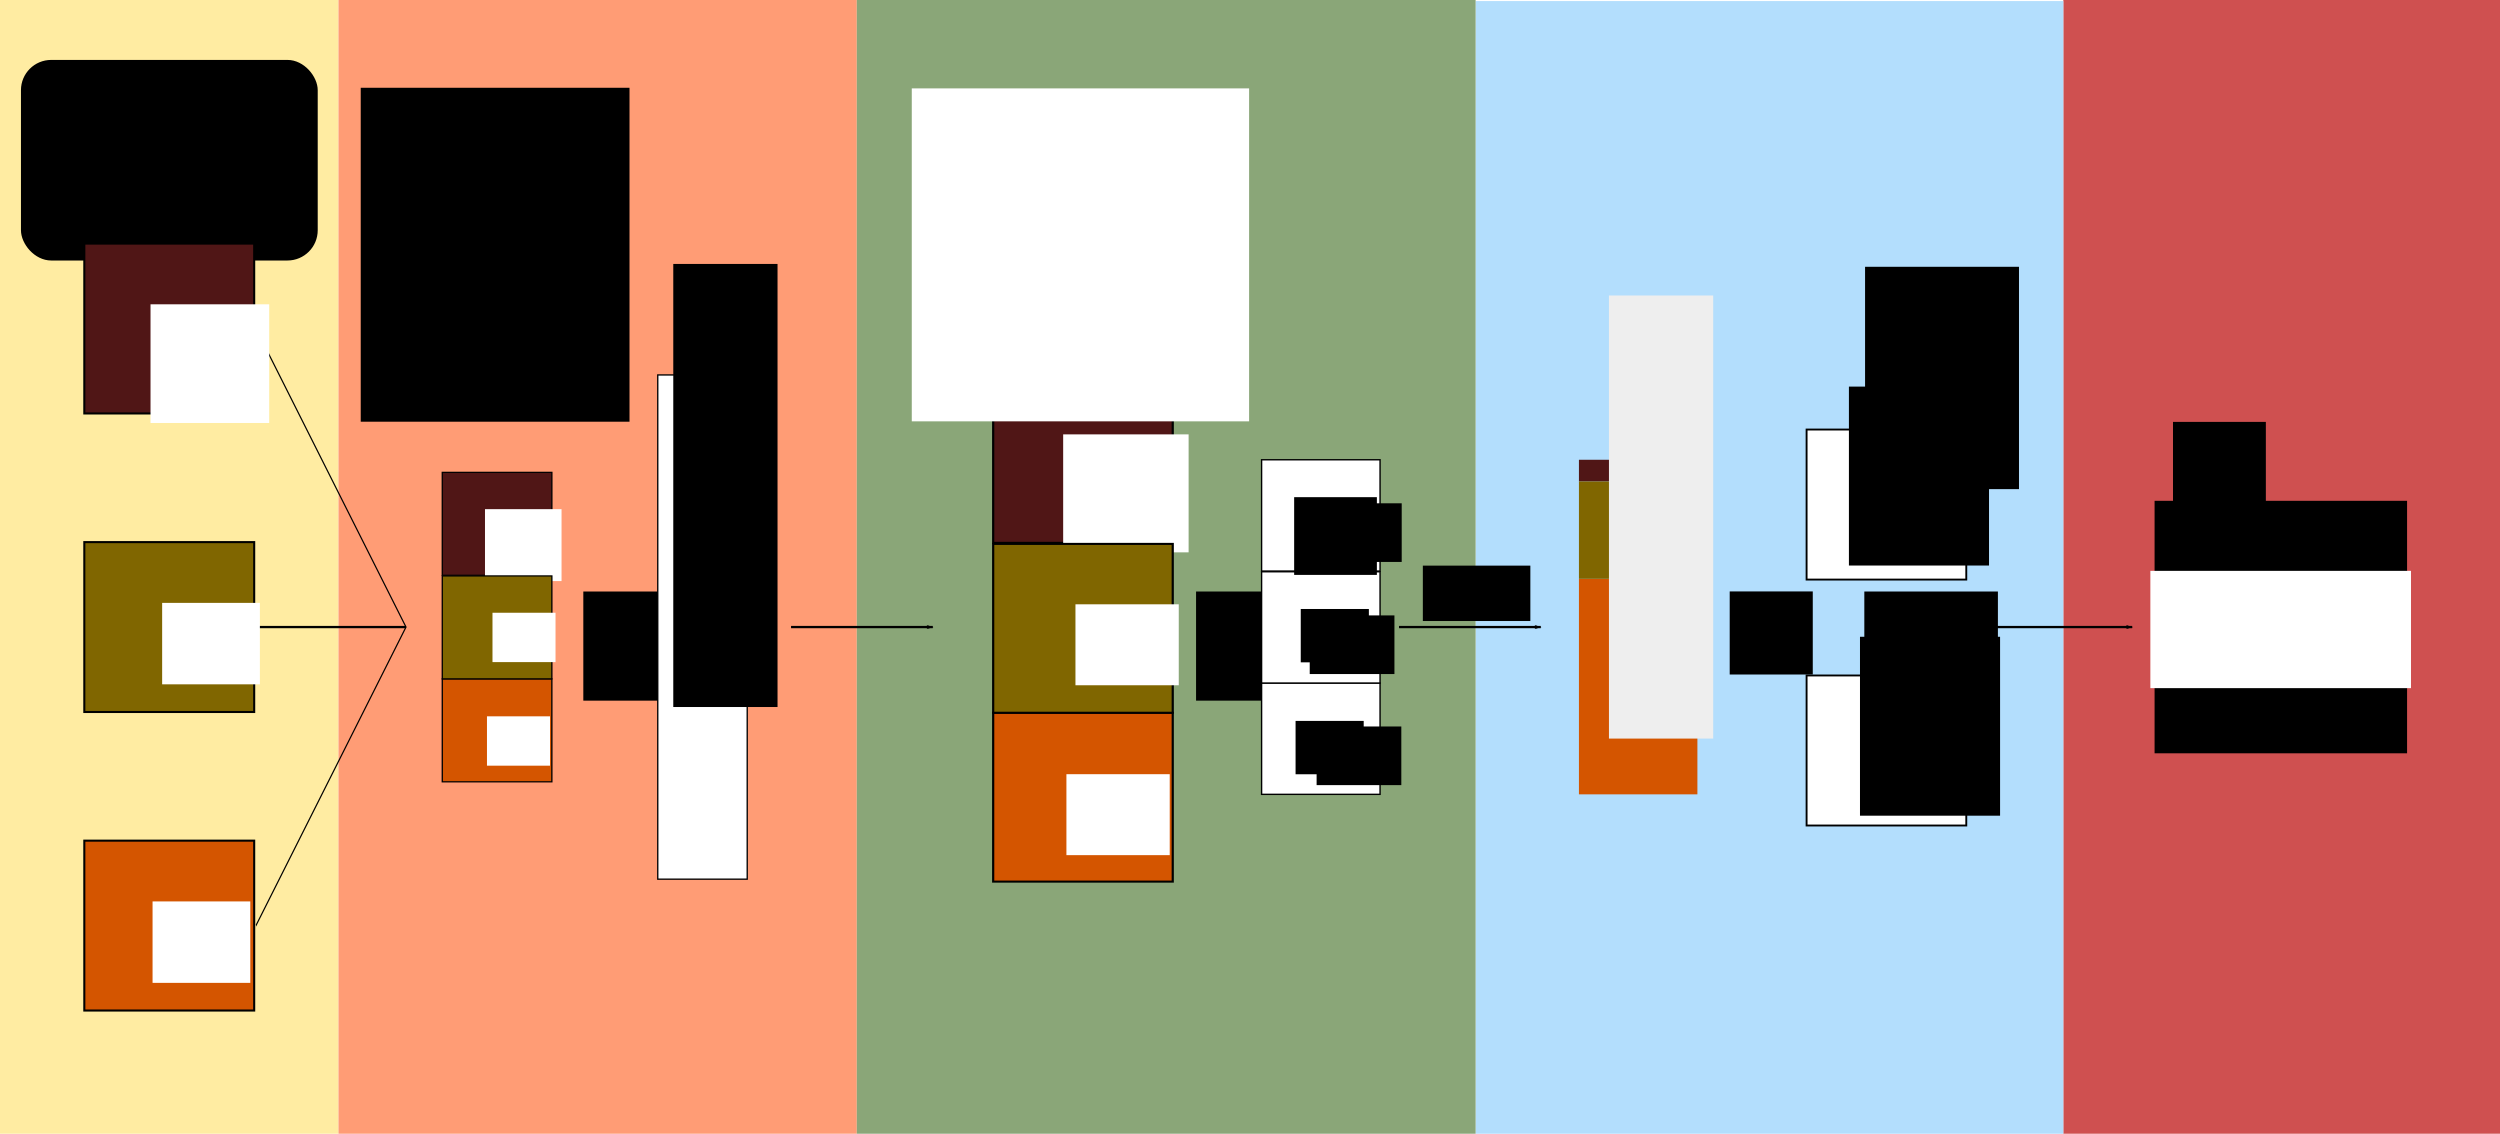 <?xml version="1.0" encoding="UTF-8" standalone="no"?>
<!-- Created with Inkscape (http://www.inkscape.org/) -->

<svg
   xmlns:dc="http://purl.org/dc/elements/1.1/"
   xmlns:cc="http://creativecommons.org/ns#"
   xmlns:rdf="http://www.w3.org/1999/02/22-rdf-syntax-ns#"
   xmlns:svg="http://www.w3.org/2000/svg"
   xmlns="http://www.w3.org/2000/svg"
   xmlns:sodipodi="http://sodipodi.sourceforge.net/DTD/sodipodi-0.dtd"
   xmlns:inkscape="http://www.inkscape.org/namespaces/inkscape"
   width="1085.225"
   height="492.146"
   id="svg2"
   version="1.1"
   inkscape:version="0.48.2 r9819"
   sodipodi:docname="Method diagram.svg"
   inkscape:export-filename="C:\Research\Spectra\calibrationReport\NRCS-November\pimages\Method diagram.png"
   inkscape:export-xdpi="90"
   inkscape:export-ydpi="90">
  <defs
     id="defs4">
    <marker
       inkscape:stockid="Arrow1Lend"
       orient="auto"
       refY="0"
       refX="0"
       id="Arrow1Lend"
       style="overflow:visible">
      <path
         id="path4268"
         d="M 0,0 5,-5 -12.5,0 5,5 0,0 z"
         style="fill-rule:evenodd;stroke:#000000;stroke-width:1pt;marker-start:none"
         transform="matrix(-0.8,0,0,-0.8,-10,0)"
         inkscape:connector-curvature="0" />
    </marker>
    <marker
       inkscape:stockid="Arrow1Lend"
       orient="auto"
       refY="0"
       refX="0"
       id="Arrow1Lend-8"
       style="overflow:visible">
      <path
         inkscape:connector-curvature="0"
         id="path4268-8"
         d="M 0,0 5,-5 -12.5,0 5,5 0,0 z"
         style="fill-rule:evenodd;stroke:#000000;stroke-width:1pt;marker-start:none"
         transform="matrix(-0.8,0,0,-0.8,-10,0)" />
    </marker>
    <marker
       inkscape:stockid="Arrow1Lend"
       orient="auto"
       refY="0"
       refX="0"
       id="Arrow1Lend-0"
       style="overflow:visible">
      <path
         id="path4268-7"
         d="M 0,0 5,-5 -12.5,0 5,5 0,0 z"
         style="fill-rule:evenodd;stroke:#000000;stroke-width:1pt;marker-start:none"
         transform="matrix(-0.8,0,0,-0.8,-10,0)"
         inkscape:connector-curvature="0" />
    </marker>
  </defs>
  <sodipodi:namedview
     id="base"
     pagecolor="#ffffff"
     bordercolor="#666666"
     borderopacity="1.0"
     inkscape:pageopacity="0.0"
     inkscape:pageshadow="2"
     inkscape:zoom="1.4142136"
     inkscape:cx="549.14663"
     inkscape:cy="219.40017"
     inkscape:document-units="px"
     inkscape:current-layer="layer1"
     showgrid="false"
     inkscape:snap-global="true"
     inkscape:snap-nodes="true"
     inkscape:snap-bbox="true"
     inkscape:snap-bbox-midpoints="false"
     inkscape:snap-bbox-edge-midpoints="true"
     inkscape:snap-grids="true"
     inkscape:snap-to-guides="true"
     inkscape:bbox-paths="true"
     inkscape:object-nodes="false"
     inkscape:snap-object-midpoints="true"
     inkscape:snap-page="true"
     inkscape:bbox-nodes="true"
     inkscape:object-paths="false"
     inkscape:snap-center="false"
     inkscape:snap-intersection-paths="false"
     inkscape:snap-smooth-nodes="false"
     inkscape:snap-midpoints="true"
     inkscape:window-width="1920"
     inkscape:window-height="1058"
     inkscape:window-x="-8"
     inkscape:window-y="-8"
     inkscape:window-maximized="1"
     fit-margin-top="0"
     fit-margin-left="0"
     fit-margin-right="0"
     fit-margin-bottom="0" />
  <g
     inkscape:label="Layer 1"
     inkscape:groupmode="layer"
     id="layer1"
     transform="translate(1.06,-442.116)">
    <rect
       style="fill:#ffeca2;fill-opacity:1;stroke:none"
       id="rect3472"
       width="146.939"
       height="492.146"
       x="-1.06"
       y="442.116" />
    <flowRoot
       transform="matrix(1.001,0,0,1,-7.131,295.778)"
       style="font-size:22px;font-style:normal;font-variant:normal;font-weight:normal;font-stretch:normal;text-align:center;line-height:125%;letter-spacing:0px;word-spacing:0px;writing-mode:lr-tb;text-anchor:middle;fill:#000000;fill-opacity:1;stroke:none;font-family:Arial;-inkscape-font-specification:Arial"
       id="flowRoot3024"
       xml:space="preserve"><flowRegion
         id="flowRegion3026"><rect
           ry="13.132"
           style="text-align:center;writing-mode:lr-tb;text-anchor:middle"
           y="172.348"
           x="15.152"
           height="87.075"
           width="128.693"
           id="rect3028" /></flowRegion><flowPara
         id="flowPara3030">Relative</flowPara><flowPara
         id="flowPara6388">abundances</flowPara></flowRoot>    <rect
       style="fill:#ff9c75;fill-opacity:1;stroke:none"
       id="rect3472-9"
       width="224.997"
       height="492.146"
       x="145.879"
       y="442.116" />
    <g
       id="g3206"
       transform="matrix(0.305,0,0,1,68.195,34)">
      <path
         style="fill:none;stroke:#000000;stroke-width:1px;stroke-linecap:butt;stroke-linejoin:miter;stroke-opacity:1"
         d="M 137.192,550.722 350.762,680.315 137.192,809.908"
         id="path3146"
         inkscape:connector-curvature="0"
         sodipodi:nodetypes="ccc" />
      <path
         id="path3148"
         style="fill:none;stroke:#000000;stroke-width:1px;stroke-linecap:butt;stroke-linejoin:miter;stroke-opacity:1"
         d="m 137.192,680.315 213.57,3e-5"
         inkscape:connector-curvature="0"
         sodipodi:nodetypes="cc" />
    </g>
    <g
       id="g3334"
       transform="translate(-27.912,34)">
      <rect
         y="513.852"
         x="63.451"
         height="73.741"
         width="73.741"
         id="rect2987"
         style="fill:#501616;fill-opacity:1;stroke:#000000;stroke-width:0.902;stroke-linecap:butt;stroke-miterlimit:6.3;stroke-opacity:1;stroke-dasharray:none" />
      <rect
         y="773.037"
         x="63.451"
         height="73.741"
         width="73.741"
         id="rect2987-15"
         style="fill:#d45500;fill-opacity:1;stroke:#000000;stroke-width:0.902;stroke-linecap:butt;stroke-miterlimit:6.3;stroke-opacity:1;stroke-dasharray:none" />
      <flowRoot
         xml:space="preserve"
         id="flowRoot3040"
         style="font-size:22px;font-style:normal;font-variant:normal;font-weight:normal;font-stretch:normal;text-align:start;line-height:125%;letter-spacing:0px;word-spacing:0px;writing-mode:lr-tb;text-anchor:start;fill:#ffffff;fill-opacity:1;stroke:none;font-family:Arial;-inkscape-font-specification:Arial"
         transform="translate(15.419,346.651)"><flowRegion
           id="flowRegion3042"><rect
             id="rect3044"
             width="51.518"
             height="51.518"
             x="76.772"
             y="193.561"
             style="fill:#ffffff" /></flowRegion><flowPara
           id="flowPara3046">K</flowPara></flowRoot>      <flowRoot
         xml:space="preserve"
         id="flowRoot3048-2"
         style="font-size:22px;font-style:normal;font-variant:normal;font-weight:normal;font-stretch:normal;text-align:start;line-height:125%;letter-spacing:0px;word-spacing:0px;writing-mode:lr-tb;text-anchor:start;fill:#ffffff;fill-opacity:1;stroke:none;font-family:Arial;-inkscape-font-specification:Arial"
         transform="translate(14.284,470.493)"><flowRegion
           id="flowRegion3050-1"><rect
             id="rect3052-4"
             width="42.426"
             height="35.355"
             x="78.792"
             y="328.922"
             style="fill:#ffffff" /></flowRegion><flowPara
           id="flowPara3054-9">S</flowPara></flowRoot>      <rect
         y="643.444"
         x="63.451"
         height="73.741"
         width="73.741"
         id="rect2987-1"
         style="fill:#806600;fill-opacity:1;stroke:#000000;stroke-width:0.902;stroke-linecap:butt;stroke-miterlimit:6.3;stroke-opacity:1;stroke-dasharray:none" />
      <flowRoot
         xml:space="preserve"
         id="flowRoot3048-5"
         style="font-size:22px;font-style:normal;font-variant:normal;font-weight:normal;font-stretch:normal;text-align:start;line-height:125%;letter-spacing:0px;word-spacing:0px;writing-mode:lr-tb;text-anchor:start;fill:#ffffff;fill-opacity:1;stroke:none;font-family:Arial;-inkscape-font-specification:Arial"
         transform="translate(18.447,340.9)"><flowRegion
           id="flowRegion3050-5"><rect
             id="rect3052-2"
             width="42.426"
             height="35.355"
             x="78.792"
             y="328.922"
             style="fill:#ffffff" /></flowRegion><flowPara
           id="flowPara3054-7">I</flowPara></flowRoot>    </g>
    <g
       id="g3429"
       transform="matrix(0.645,0,0,0.606,12.211,302.193)">
      <rect
         y="569.252"
         x="277.085"
         height="73.741"
         width="73.741"
         id="rect2987-8"
         style="fill:#501616;fill-opacity:1;stroke:#000000;stroke-width:0.902;stroke-linecap:butt;stroke-miterlimit:6.3;stroke-opacity:1;stroke-dasharray:none" />
      <rect
         y="717.186"
         x="277.085"
         height="73.741"
         width="73.741"
         id="rect2987-15-9"
         style="fill:#d45500;fill-opacity:1;stroke:#000000;stroke-width:0.902;stroke-linecap:butt;stroke-miterlimit:6.3;stroke-opacity:1;stroke-dasharray:none" />
      <flowRoot
         xml:space="preserve"
         id="flowRoot3040-0"
         style="font-size:22px;font-style:normal;font-variant:normal;font-weight:normal;font-stretch:normal;text-align:start;line-height:125%;letter-spacing:0px;word-spacing:0px;writing-mode:lr-tb;text-anchor:start;fill:#ffffff;fill-opacity:1;stroke:none;font-family:Arial;-inkscape-font-specification:Arial"
         transform="translate(229.053,402.052)"><flowRegion
           id="flowRegion3042-0"><rect
             id="rect3044-0"
             width="51.518"
             height="51.518"
             x="76.772"
             y="193.561"
             style="fill:#ffffff" /></flowRegion><flowPara
           id="flowPara3046-7">K</flowPara></flowRoot>      <flowRoot
         xml:space="preserve"
         id="flowRoot3048-2-2"
         style="font-size:22px;font-style:normal;font-variant:normal;font-weight:normal;font-stretch:normal;text-align:start;line-height:125%;letter-spacing:0px;word-spacing:0px;writing-mode:lr-tb;text-anchor:start;fill:#ffffff;fill-opacity:1;stroke:none;font-family:Arial;-inkscape-font-specification:Arial"
         transform="translate(228.369,415.092)"><flowRegion
           id="flowRegion3050-1-5"><rect
             id="rect3052-4-5"
             width="42.426"
             height="35.355"
             x="78.792"
             y="328.922"
             style="fill:#ffffff" /></flowRegion><flowPara
           id="flowPara3054-9-2">S</flowPara></flowRoot>      <rect
         y="643.444"
         x="277.085"
         height="73.741"
         width="73.741"
         id="rect2987-1-1"
         style="fill:#806600;fill-opacity:1;stroke:#000000;stroke-width:0.902;stroke-linecap:butt;stroke-miterlimit:6.3;stroke-opacity:1;stroke-dasharray:none" />
      <flowRoot
         xml:space="preserve"
         id="flowRoot3048-5-4"
         style="font-size:22px;font-style:normal;font-variant:normal;font-weight:normal;font-stretch:normal;text-align:start;line-height:125%;letter-spacing:0px;word-spacing:0px;writing-mode:lr-tb;text-anchor:start;fill:#ffffff;fill-opacity:1;stroke:none;font-family:Arial;-inkscape-font-specification:Arial"
         transform="translate(232.08,340.9)"><flowRegion
           id="flowRegion3050-5-8"><rect
             id="rect3052-2-6"
             width="42.426"
             height="35.355"
             x="78.792"
             y="328.922"
             style="fill:#ffffff" /></flowRegion><flowPara
           id="flowPara3054-7-4">I</flowPara></flowRoot>    </g>
    <flowRoot
       xml:space="preserve"
       id="flowRoot3446"
       style="font-size:22px;font-style:normal;font-variant:normal;font-weight:normal;font-stretch:normal;text-align:center;line-height:125%;letter-spacing:0px;word-spacing:0px;writing-mode:lr-tb;text-anchor:middle;fill:#000000;fill-opacity:1;stroke:none;font-family:Arial;-inkscape-font-specification:Arial"
       transform="translate(9.159,417.773)"><flowRegion
         id="flowRegion3448"><rect
           id="rect3450"
           width="116.672"
           height="144.957"
           x="146.371"
           y="62.444"
           style="text-align:center;text-anchor:middle;fill:#000000" /></flowRegion><flowPara
         id="flowPara3452">Proportions of each mineral </flowPara><flowPara
         id="flowPara4724">relative to clay</flowPara></flowRoot>    <flowRoot
       xml:space="preserve"
       id="flowRoot3454"
       style="font-size:32px;font-style:normal;font-variant:normal;font-weight:normal;font-stretch:normal;text-align:start;line-height:125%;letter-spacing:0px;word-spacing:0px;writing-mode:lr-tb;text-anchor:start;fill:#000000;fill-opacity:1;stroke:none;font-family:Arial;-inkscape-font-specification:Arial"
       transform="translate(-148.071,355.014)"><flowRegion
         id="flowRegion3456"><rect
           id="rect3458"
           width="57.983"
           height="47.376"
           x="400.222"
           y="343.872"
           style="font-size:32px" /></flowRegion><flowPara
         id="flowPara3460">×</flowPara></flowRoot>    <g
       id="g4819"
       transform="translate(-86,34.707)">
      <rect
         ry="0"
         y="570.169"
         x="370.468"
         height="218.879"
         width="38.831"
         id="rect3462"
         style="fill:#ffffff;fill-opacity:1;stroke:#000000;stroke-width:0.581;stroke-linecap:butt;stroke-miterlimit:6.3;stroke-opacity:1;stroke-dasharray:none" />
      <flowRoot
         transform="matrix(0,-1,1,0,250.413,1222.02)"
         style="font-size:22px;font-style:normal;font-variant:normal;font-weight:normal;font-stretch:normal;text-align:start;line-height:125%;letter-spacing:0px;word-spacing:0px;writing-mode:lr-tb;text-anchor:start;fill:#000000;fill-opacity:1;stroke:none;font-family:Arial;-inkscape-font-specification:Arial"
         id="flowRoot3464"
         xml:space="preserve"><flowRegion
           id="flowRegion3466"><rect
             y="126.79"
             x="507.703"
             height="45.255"
             width="192.333"
             id="rect3468" /></flowRegion><flowPara
           id="flowPara3470">Clay %</flowPara></flowRoot>    </g>
    <rect
       style="opacity:1;fill:#cf5050;fill-opacity:1;stroke:none"
       id="rect6370"
       width="189.558"
       height="492.146"
       x="894.607"
       y="442.116"
       inkscape:export-xdpi="90"
       inkscape:export-ydpi="90" />
    <rect
       style="fill:#b3defd;fill-opacity:1;stroke:none"
       id="rect5166"
       width="255.114"
       height="491.696"
       x="639.493"
       y="442.566" />
    <rect
       style="fill:#8aa678;fill-opacity:1;stroke:none"
       id="rect3472-9-0"
       width="268.616"
       height="492.146"
       x="370.876"
       y="442.116" />
    <path
       style="fill:none;stroke:#000000;stroke-width:1px;stroke-linecap:butt;stroke-linejoin:miter;stroke-opacity:1;marker-end:url(#Arrow1Lend)"
       d="m 342.327,714.315 61.518,0"
       id="path4260"
       inkscape:connector-curvature="0" />
    <g
       id="g3429-3"
       transform="matrix(1.057,0,0,0.994,137.193,38.635)">
      <rect
         y="569.252"
         x="277.085"
         height="73.741"
         width="73.741"
         id="rect2987-8-5"
         style="fill:#501616;fill-opacity:1;stroke:#000000;stroke-width:0.902;stroke-linecap:butt;stroke-miterlimit:6.3;stroke-opacity:1;stroke-dasharray:none" />
      <rect
         y="717.186"
         x="277.085"
         height="73.741"
         width="73.741"
         id="rect2987-15-9-0"
         style="fill:#d45500;fill-opacity:1;stroke:#000000;stroke-width:0.902;stroke-linecap:butt;stroke-miterlimit:6.3;stroke-opacity:1;stroke-dasharray:none" />
      <flowRoot
         xml:space="preserve"
         id="flowRoot3040-0-7"
         style="font-size:22px;font-style:normal;font-variant:normal;font-weight:normal;font-stretch:normal;text-align:start;line-height:125%;letter-spacing:0px;word-spacing:0px;writing-mode:lr-tb;text-anchor:start;fill:#ffffff;fill-opacity:1;stroke:none;font-family:Arial;-inkscape-font-specification:Arial"
         transform="translate(229.053,402.052)"><flowRegion
           id="flowRegion3042-0-6"><rect
             id="rect3044-0-7"
             width="51.518"
             height="51.518"
             x="76.772"
             y="193.561"
             style="fill:#ffffff" /></flowRegion><flowPara
           id="flowPara3046-7-8">K</flowPara></flowRoot>      <flowRoot
         xml:space="preserve"
         id="flowRoot3048-2-2-3"
         style="font-size:22px;font-style:normal;font-variant:normal;font-weight:normal;font-stretch:normal;text-align:start;line-height:125%;letter-spacing:0px;word-spacing:0px;writing-mode:lr-tb;text-anchor:start;fill:#ffffff;fill-opacity:1;stroke:none;font-family:Arial;-inkscape-font-specification:Arial"
         transform="translate(228.369,415.092)"><flowRegion
           id="flowRegion3050-1-5-6"><rect
             id="rect3052-4-5-4"
             width="42.426"
             height="35.355"
             x="78.792"
             y="328.922"
             style="fill:#ffffff" /></flowRegion><flowPara
           id="flowPara3054-9-2-4">S</flowPara></flowRoot>      <rect
         y="643.444"
         x="277.085"
         height="73.741"
         width="73.741"
         id="rect2987-1-1-1"
         style="fill:#806600;fill-opacity:1;stroke:#000000;stroke-width:0.902;stroke-linecap:butt;stroke-miterlimit:6.3;stroke-opacity:1;stroke-dasharray:none" />
      <flowRoot
         xml:space="preserve"
         id="flowRoot3048-5-4-9"
         style="font-size:22px;font-style:normal;font-variant:normal;font-weight:normal;font-stretch:normal;text-align:start;line-height:125%;letter-spacing:0px;word-spacing:0px;writing-mode:lr-tb;text-anchor:start;fill:#ffffff;fill-opacity:1;stroke:none;font-family:Arial;-inkscape-font-specification:Arial"
         transform="translate(232.08,340.9)"><flowRegion
           id="flowRegion3050-5-8-5"><rect
             id="rect3052-2-6-5"
             width="42.426"
             height="35.355"
             x="78.792"
             y="328.922"
             style="fill:#ffffff" /></flowRegion><flowPara
           id="flowPara3054-7-4-7">I</flowPara></flowRoot>    </g>
    <flowRoot
       xml:space="preserve"
       id="flowRoot3446-4"
       style="font-size:22px;font-style:normal;font-variant:normal;font-weight:normal;font-stretch:normal;text-align:center;line-height:125%;letter-spacing:0px;word-spacing:0px;writing-mode:lr-tb;text-anchor:middle;fill:#ffffff;fill-opacity:1;stroke:none;font-family:Arial;-inkscape-font-specification:Arial"
       transform="translate(248.364,418.042)"><flowRegion
         id="flowRegion3448-7"><rect
           id="rect3450-3"
           width="146.428"
           height="144.532"
           x="146.371"
           y="62.444"
           style="text-align:center;text-anchor:middle;fill:#ffffff" /></flowRegion><flowPara
         id="flowPara3452-4">Proportions of each mineral </flowPara><flowPara
         id="flowPara4724-0">relative to sample</flowPara></flowRoot>    <flowRoot
       xml:space="preserve"
       id="flowRoot3454-5"
       style="font-size:32px;font-style:normal;font-variant:normal;font-weight:normal;font-stretch:normal;text-align:start;line-height:125%;letter-spacing:0px;word-spacing:0px;writing-mode:lr-tb;text-anchor:start;fill:#000000;fill-opacity:1;stroke:none;font-family:Arial;-inkscape-font-specification:Arial"
       transform="translate(117.917,355.014)"><flowRegion
         id="flowRegion3456-6"><rect
           id="rect3458-0"
           width="57.983"
           height="47.376"
           x="400.222"
           y="343.872"
           style="font-size:32px" /></flowRegion><flowPara
         id="flowPara3460-5">×</flowPara></flowRoot>    <g
       id="g6513"
       transform="translate(-110,34)">
      <rect
         y="607.696"
         x="656.587"
         height="48.314"
         width="51.424"
         id="rect2987-8-5-6"
         style="fill:#ffffff;fill-opacity:1;stroke:#000000;stroke-width:0.61;stroke-linecap:butt;stroke-miterlimit:6.3;stroke-opacity:1;stroke-dasharray:none" />
      <rect
         y="704.62"
         x="656.587"
         height="48.314"
         width="51.424"
         id="rect2987-15-9-0-6"
         style="fill:#ffffff;fill-opacity:1;stroke:#000000;stroke-width:0.61;stroke-linecap:butt;stroke-miterlimit:6.3;stroke-opacity:1;stroke-dasharray:none" />
      <rect
         y="656.306"
         x="656.587"
         height="48.314"
         width="51.424"
         id="rect2987-1-1-1-1"
         style="fill:#ffffff;fill-opacity:1;stroke:#000000;stroke-width:0.61;stroke-linecap:butt;stroke-miterlimit:6.3;stroke-opacity:1;stroke-dasharray:none" />
      <flowRoot
         xml:space="preserve"
         id="flowRoot3040-0-7-6"
         style="font-size:22px;font-style:normal;font-variant:normal;font-weight:normal;font-stretch:normal;text-align:start;line-height:125%;letter-spacing:0px;word-spacing:0px;writing-mode:lr-tb;text-anchor:start;fill:#000000;fill-opacity:1;stroke:none;font-family:Arial;-inkscape-font-specification:Arial"
         transform="matrix(0.697,0,0,0.655,617.209,497.149)"><flowRegion
           id="flowRegion3042-0-6-2"><rect
             id="rect3044-0-7-9"
             width="51.518"
             height="51.518"
             x="76.772"
             y="193.561"
             style="fill:#000000" /></flowRegion><flowPara
           id="flowPara3046-7-8-0">K</flowPara></flowRoot>      <flowRoot
         transform="translate(-54.755,356.259)"
         style="font-size:65.001%;font-style:normal;font-variant:normal;font-weight:normal;font-stretch:normal;text-align:start;line-height:125%;letter-spacing:0px;word-spacing:0px;writing-mode:lr-tb;text-anchor:start;baseline-shift:sub;fill:#000000;fill-opacity:1;stroke:none;font-family:Arial;-inkscape-font-specification:Arial"
         id="flowRoot4931"
         xml:space="preserve"><flowRegion
           id="flowRegion4933"><rect
             style="font-size:65.001%;baseline-shift:sub;fill:#000000"
             y="270.333"
             x="735.391"
             height="25.456"
             width="36.77"
             id="rect4935" /></flowRegion><flowPara
           id="flowPara4937">cec</flowPara></flowRoot>      <g
         style="fill:#000000"
         transform="translate(-33.344,-1.1639404e-5)"
         id="g5072">
        <flowRoot
           transform="matrix(0.697,0,0,0.655,652.008,457.027)"
           style="font-size:22px;font-style:normal;font-variant:normal;font-weight:normal;font-stretch:normal;text-align:start;line-height:125%;letter-spacing:0px;word-spacing:0px;writing-mode:lr-tb;text-anchor:start;fill:#000000;fill-opacity:1;stroke:none;font-family:Arial;-inkscape-font-specification:Arial"
           id="flowRoot3048-5-4-9-9"
           xml:space="preserve"><flowRegion
             id="flowRegion3050-5-8-5-9"><rect
               style="fill:#000000"
               y="328.922"
               x="78.792"
               height="35.355"
               width="42.426"
               id="rect3052-2-6-5-5" /></flowRegion><flowPara
             id="flowPara3054-7-4-7-5">I</flowPara></flowRoot>        <flowRoot
           xml:space="preserve"
           id="flowRoot4931-3"
           style="font-size:65.001%;font-style:normal;font-variant:normal;font-weight:normal;font-stretch:normal;text-align:start;line-height:125%;letter-spacing:0px;word-spacing:0px;writing-mode:lr-tb;text-anchor:start;baseline-shift:sub;fill:#000000;fill-opacity:1;stroke:none;font-family:Arial;-inkscape-font-specification:Arial"
           transform="translate(-24.568,404.926)"><flowRegion
             id="flowRegion4933-4"><rect
               id="rect4935-9"
               width="36.77"
               height="25.456"
               x="735.391"
               y="270.333"
               style="font-size:65.001%;baseline-shift:sub;fill:#000000" /></flowRegion><flowPara
             id="flowPara4937-0">cec</flowPara></flowRoot>      </g>
      <g
         transform="translate(-40.197,-1.08)"
         id="g5062">
        <flowRoot
           transform="matrix(0.697,0,0,0.655,656.614,506.693)"
           style="font-size:22px;font-style:normal;font-variant:normal;font-weight:normal;font-stretch:normal;text-align:start;line-height:125%;letter-spacing:0px;word-spacing:0px;writing-mode:lr-tb;text-anchor:start;fill:#000000;fill-opacity:1;stroke:none;font-family:Arial;-inkscape-font-specification:Arial"
           id="flowRoot3048-2-2-3-4"
           xml:space="preserve"><flowRegion
             id="flowRegion3050-1-5-6-9"><rect
               style="fill:#000000"
               y="328.922"
               x="78.792"
               height="35.355"
               width="42.426"
               id="rect3052-4-5-4-3" /></flowRegion><flowPara
             id="flowPara3054-9-2-4-1">S</flowPara></flowRoot>        <flowRoot
           xml:space="preserve"
           id="flowRoot4931-3-3"
           style="font-size:65.001%;font-style:normal;font-variant:normal;font-weight:normal;font-stretch:normal;text-align:start;line-height:125%;letter-spacing:0px;word-spacing:0px;writing-mode:lr-tb;text-anchor:start;baseline-shift:sub;fill:#000000;fill-opacity:1;stroke:none;font-family:Arial;-inkscape-font-specification:Arial"
           transform="translate(-14.726,454.223)"><flowRegion
             id="flowRegion4933-4-9"><rect
               id="rect4935-9-1"
               width="36.77"
               height="25.456"
               x="735.391"
               y="270.333"
               style="font-size:65.001%;baseline-shift:sub;fill:#000000" /></flowRegion><flowPara
             id="flowPara4937-0-2">cec</flowPara></flowRoot>      </g>
    </g>
    <path
       style="fill:none;stroke:#000000;stroke-width:1px;stroke-linecap:butt;stroke-linejoin:miter;stroke-opacity:1;marker-end:url(#Arrow1Lend)"
       d="m 606.241,714.315 61.518,0"
       id="path4260-1"
       inkscape:connector-curvature="0" />
    <flowRoot
       xml:space="preserve"
       id="flowRoot5249"
       style="font-size:22px;font-style:normal;font-variant:normal;font-weight:normal;font-stretch:normal;text-align:start;line-height:125%;letter-spacing:0px;word-spacing:0px;writing-mode:lr-tb;text-anchor:start;fill:#000000;fill-opacity:1;stroke:none;font-family:Arial;-inkscape-font-specification:Arial"
       transform="translate(-135.072,479.761)"><flowRegion
         id="flowRegion5251"><rect
           id="rect5253"
           width="46.669"
           height="24.042"
           x="751.654"
           y="207.889" /></flowRegion><flowPara
         id="flowPara5255">sum</flowPara></flowRoot>    <rect
       style="fill:#501616;fill-opacity:1;stroke:none"
       id="rect2987-8-5-1"
       width="51.424"
       height="9.423"
       x="684.34"
       y="641.696" />
    <rect
       style="fill:#d45500;fill-opacity:1;stroke:none"
       id="rect2987-15-9-0-2"
       width="51.424"
       height="93.569"
       x="684.34"
       y="693.365" />
    <rect
       style="fill:#806600;fill-opacity:1;stroke:none"
       id="rect2987-1-1-1-2"
       width="51.424"
       height="42.246"
       x="684.34"
       y="651.119" />
    <flowRoot
       transform="matrix(0,-1,1,0,570.581,1270.428)"
       style="font-size:22px;font-style:normal;font-variant:normal;font-weight:normal;font-stretch:normal;text-align:start;line-height:125%;letter-spacing:0px;word-spacing:0px;writing-mode:lr-tb;text-anchor:start;fill:#eeeeee;fill-opacity:1;stroke:none;font-family:Arial;-inkscape-font-specification:Arial"
       id="flowRoot3464-2"
       xml:space="preserve"><flowRegion
         id="flowRegion3466-0"><rect
           y="126.79"
           x="507.703"
           height="45.255"
           width="192.333"
           id="rect3468-8"
           style="fill:#eeeeee" /></flowRegion><flowPara
         id="flowPara3470-7">Clay CEC</flowPara></flowRoot>    <flowRoot
       xml:space="preserve"
       id="flowRoot6065"
       style="font-size:32px;font-style:normal;font-variant:normal;font-weight:normal;font-stretch:normal;text-align:start;line-height:125%;letter-spacing:0px;word-spacing:0px;writing-mode:lr-tb;text-anchor:start;fill:#000000;fill-opacity:1;stroke:none;font-family:Arial;-inkscape-font-specification:Arial"
       transform="translate(-155.312,459.85)"><flowRegion
         id="flowRegion6067"><rect
           id="rect6069"
           width="36.062"
           height="36.062"
           x="905.097"
           y="239.002"
           style="font-size:32px" /></flowRegion><flowPara
         id="flowPara6071">+</flowPara></flowRoot>    <flowRoot
       xml:space="preserve"
       id="flowRoot6075"
       style="font-size:22px;font-style:normal;font-variant:normal;font-weight:normal;font-stretch:normal;text-align:start;line-height:125%;letter-spacing:0px;word-spacing:0px;writing-mode:lr-tb;text-anchor:start;fill:#000000;fill-opacity:1;stroke:none;font-family:Arial;-inkscape-font-specification:Arial"
       transform="translate(-1.06,442.116)"><flowRegion
         id="flowRegion6077"><rect
           id="rect6079"
           width="40.305"
           height="43.841"
           x="943.28"
           y="183.141" /></flowRegion><flowPara
         id="flowPara6081" /></flowRoot>    <g
       id="g6544"
       transform="translate(-110,26.126)">
      <flowRoot
         transform="translate(518.004,328.888)"
         style="font-size:32px;font-style:normal;font-variant:normal;font-weight:normal;font-stretch:normal;text-align:start;line-height:125%;letter-spacing:0px;word-spacing:0px;writing-mode:lr-tb;text-anchor:start;fill:#000000;fill-opacity:1;stroke:none;font-family:Arial;-inkscape-font-specification:Arial"
         id="flowRoot3454-5-3"
         xml:space="preserve"><flowRegion
           id="flowRegion3456-6-0"><rect
             style="font-size:32px"
             y="343.872"
             x="400.222"
             height="47.376"
             width="57.983"
             id="rect3458-0-7" /></flowRegion><flowPara
           id="flowPara3460-5-6">×</flowPara></flowRoot>      <g
         transform="matrix(1.348,0,0,1.348,-310.322,-239.286)"
         id="g6306">
        <rect
           style="fill:#ffffff;fill-opacity:1;stroke:#000000;stroke-width:0.61;stroke-linecap:butt;stroke-miterlimit:6.3;stroke-opacity:1;stroke-dasharray:none"
           id="rect2987-1-1-1-1-8"
           width="51.424"
           height="48.314"
           x="892.793"
           y="624.434" />
        <rect
           style="fill:#ffffff;fill-opacity:1;stroke:#000000;stroke-width:0.61;stroke-linecap:butt;stroke-miterlimit:6.3;stroke-opacity:1;stroke-dasharray:none"
           id="rect2987-1-1-1-1-8-7"
           width="51.424"
           height="48.314"
           x="892.793"
           y="703.63" />
        <g
           id="g6246"
           transform="matrix(0.76,0,0,0.76,223.722,98.203)">
          <flowRoot
             xml:space="preserve"
             id="flowRoot3048-5-4-9-9-2"
             style="font-size:11.548px;font-style:normal;font-variant:normal;font-weight:normal;font-stretch:normal;text-align:start;line-height:125%;letter-spacing:0px;word-spacing:0px;writing-mode:lr-tb;text-anchor:start;fill:#000000;fill-opacity:1;stroke:none;font-family:Arial;-inkscape-font-specification:Arial"
             transform="matrix(0,-1.787,1.679,0,346.031,890.83)"><flowRegion
               id="flowRegion3050-5-8-5-9-1"><rect
                 id="rect3052-2-6-5-5-9"
                 width="42.426"
                 height="35.355"
                 x="78.792"
                 y="328.922"
                 style="font-size:11.548px;fill:#000000" /></flowRegion><flowPara
               id="flowPara3054-7-4-7-5-1">Org</flowPara></flowRoot>          <flowRoot
             transform="matrix(0,-2.562,2.562,0,212.541,2601.724)"
             style="font-size:4.684px;font-style:normal;font-variant:normal;font-weight:normal;font-stretch:normal;text-align:start;line-height:125%;letter-spacing:0px;word-spacing:0px;writing-mode:lr-tb;text-anchor:start;baseline-shift:sub;fill:#000000;fill-opacity:1;stroke:none;font-family:Arial;-inkscape-font-specification:Arial"
             id="flowRoot4931-3-6"
             xml:space="preserve"><flowRegion
               id="flowRegion4933-4-0"><rect
                 style="font-size:4.684px;baseline-shift:sub;fill:#000000"
                 y="270.333"
                 x="735.391"
                 height="25.456"
                 width="36.77"
                 id="rect4935-9-3" /></flowRegion><flowPara
               id="flowPara4937-0-3">cec</flowPara></flowRoot>        </g>
        <flowRoot
           transform="matrix(0,-1.358,1.276,0,490.283,855.783)"
           style="font-size:11.548px;font-style:normal;font-variant:normal;font-weight:normal;font-stretch:normal;text-align:start;line-height:125%;letter-spacing:0px;word-spacing:0px;writing-mode:lr-tb;text-anchor:start;fill:#000000;fill-opacity:1;stroke:none;font-family:Arial;-inkscape-font-specification:Arial"
           id="flowRoot3048-5-4-9-9-2-2"
           xml:space="preserve"><flowRegion
             id="flowRegion3050-5-8-5-9-1-2"><rect
               style="font-size:11.548px;fill:#000000"
               y="328.922"
               x="78.792"
               height="35.355"
               width="42.426"
               id="rect3052-2-6-5-5-9-1" /></flowRegion><flowPara
             id="flowPara3054-7-4-7-5-1-4">Org C</flowPara></flowRoot>      </g>
    </g>
    <path
       style="fill:none;stroke:#000000;stroke-width:1px;stroke-linecap:butt;stroke-linejoin:miter;stroke-opacity:1;marker-end:url(#Arrow1Lend)"
       d="m 862.98,714.315 61.518,0"
       id="path4260-1-6"
       inkscape:connector-curvature="0" />
    <g
       id="g6566"
       transform="translate(-6,0)">
      <rect
         y="659.514"
         x="940.223"
         height="109.602"
         width="109.602"
         id="rect6374"
         style="fill:#000000;fill-opacity:1;stroke:none" />
      <flowRoot
         transform="translate(-130.046,465.766)"
         style="font-size:22px;font-style:normal;font-variant:normal;font-weight:normal;font-stretch:normal;text-align:center;line-height:125%;letter-spacing:0px;word-spacing:0px;writing-mode:lr-tb;text-anchor:middle;fill:#ffffff;fill-opacity:1;stroke:none;font-family:Arial;-inkscape-font-specification:Arial"
         id="flowRoot6376"
         xml:space="preserve"><flowRegion
           id="flowRegion6378"><rect
             style="text-align:center;text-anchor:middle;fill:#ffffff"
             y="224.153"
             x="1068.438"
             height="50.912"
             width="113.137"
             id="rect6380" /></flowRegion><flowPara
           id="flowPara6382">EstimatedCEC</flowPara><flowPara
           id="flowPara6384" /></flowRoot>    </g>
  </g>
</svg>

